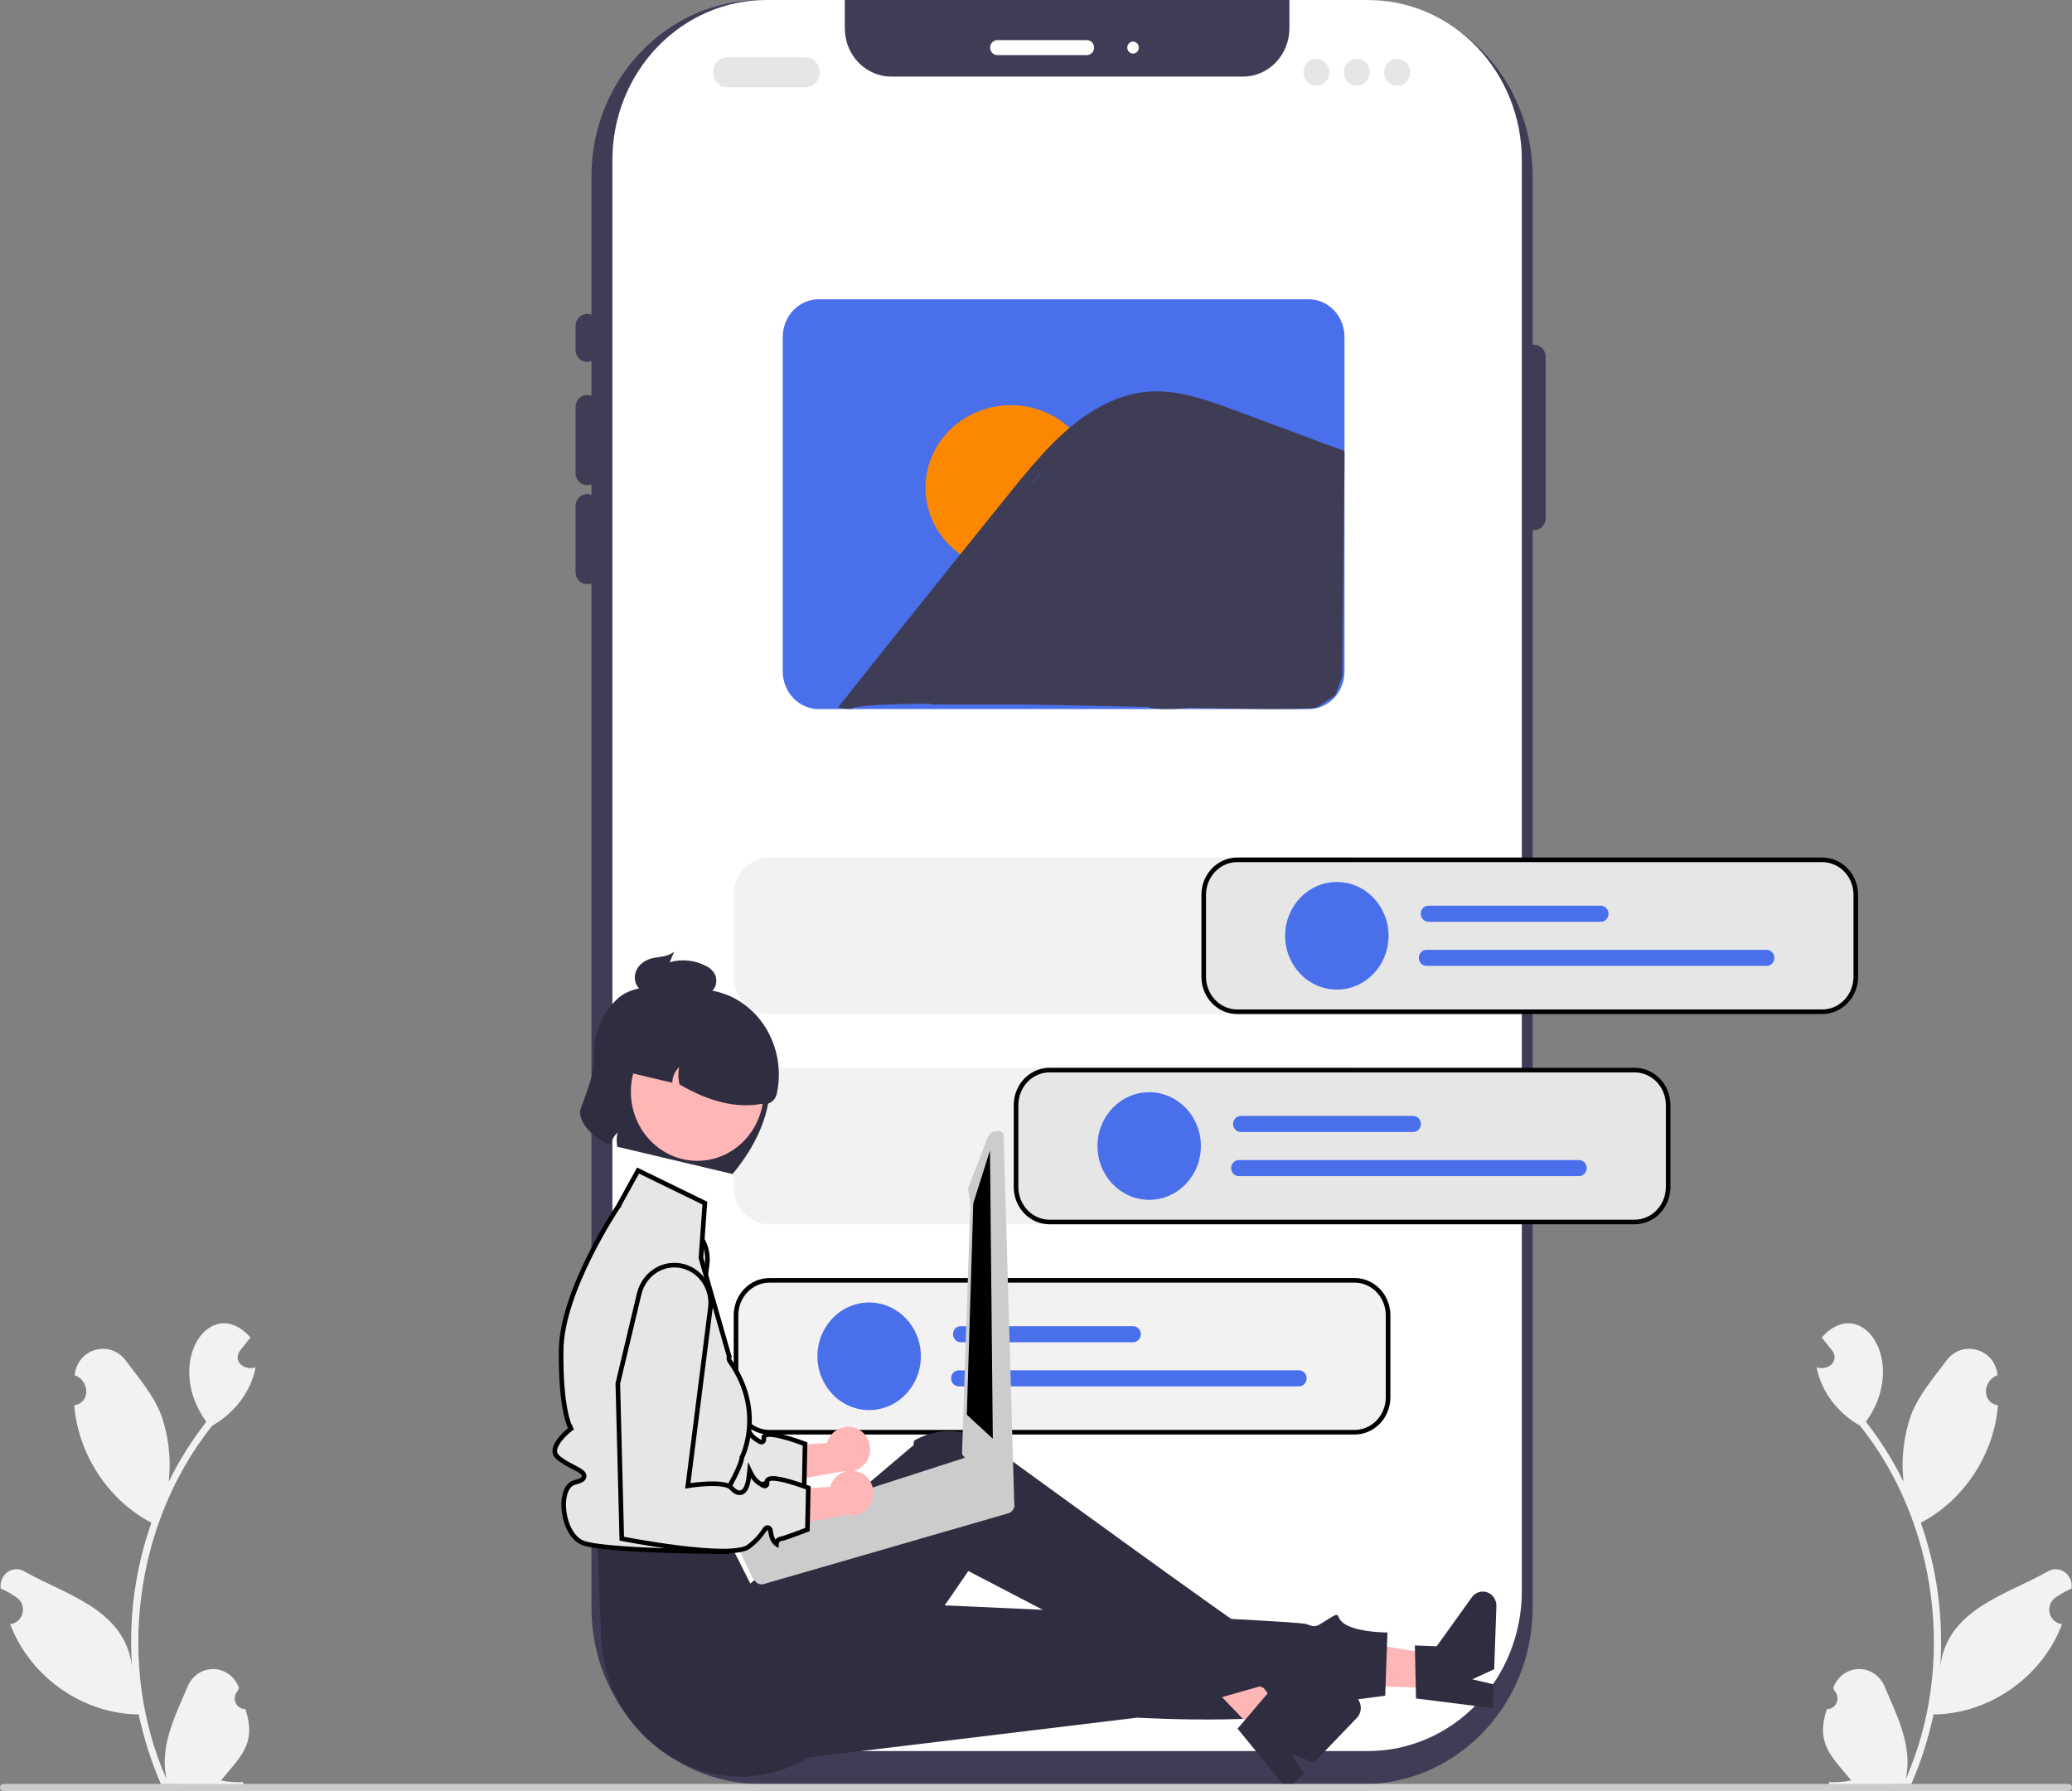 <svg width="450" height="389" viewBox="0 0 450 389" fill="none" xmlns="http://www.w3.org/2000/svg">
<rect x="0" y="0" width="450" height="389" fill="#808080" stroke="none"/>
<g clip-path="url(#clip0_307_5504)">
<path d="M296.037 0H165.275C144.937 0 128.45 17.152 128.45 38.31V349.171C128.45 370.329 144.937 387.481 165.275 387.481H296.037C316.375 387.481 332.862 370.329 332.862 349.171V38.31C332.862 17.152 316.375 0 296.037 0Z" fill="#3F3D56"/>
<path d="M330.514 34.723V345.582C330.504 354.788 326.984 363.614 320.727 370.123C314.47 376.633 305.986 380.294 297.137 380.305H166.377C157.528 380.294 149.044 376.633 142.787 370.123C136.53 363.614 133.01 354.788 133 345.582V34.723C133.01 25.517 136.53 16.692 142.787 10.182C149.044 3.672 157.528 0.011 166.377 0H183.476V6.145C183.476 8.927 184.538 11.595 186.429 13.562C188.32 15.529 190.884 16.634 193.558 16.634H269.956C272.63 16.634 275.194 15.529 277.085 13.562C278.976 11.595 280.038 8.927 280.038 6.145V0H297.137C305.986 0.011 314.47 3.672 320.727 10.182C326.984 16.692 330.504 25.517 330.514 34.723Z" fill="white"/>
<path d="M127.509 78.605C126.844 78.604 126.207 78.329 125.736 77.84C125.266 77.351 125.002 76.688 125.001 75.996V70.777C125.001 70.085 125.265 69.421 125.736 68.932C126.206 68.443 126.844 68.168 127.509 68.168C128.174 68.168 128.812 68.443 129.283 68.932C129.753 69.421 130.017 70.085 130.017 70.777V75.996C130.016 76.688 129.752 77.351 129.282 77.84C128.812 78.329 128.174 78.604 127.509 78.605Z" fill="#3F3D56"/>
<path d="M127.509 105.364C126.844 105.364 126.207 105.088 125.736 104.599C125.266 104.11 125.002 103.447 125.001 102.755V88.39C125.001 87.698 125.265 87.034 125.736 86.545C126.206 86.055 126.844 85.781 127.509 85.781C128.174 85.781 128.812 86.055 129.283 86.545C129.753 87.034 130.017 87.698 130.017 88.39V102.755C130.016 103.447 129.752 104.11 129.282 104.599C128.812 105.088 128.174 105.364 127.509 105.364Z" fill="#3F3D56"/>
<path d="M127.509 126.877C126.844 126.876 126.207 126.601 125.736 126.112C125.266 125.623 125.002 124.96 125.001 124.268V109.903C125.001 109.211 125.265 108.547 125.736 108.058C126.206 107.568 126.844 107.293 127.509 107.293C128.174 107.293 128.812 107.568 129.283 108.058C129.753 108.547 130.017 109.211 130.017 109.903V124.268C130.016 124.96 129.752 125.623 129.282 126.112C128.812 126.601 128.174 126.876 127.509 126.877Z" fill="#3F3D56"/>
<path d="M333.175 115.135C332.51 115.134 331.873 114.859 331.402 114.37C330.932 113.881 330.668 113.218 330.667 112.526V77.474C330.667 76.782 330.931 76.119 331.402 75.629C331.872 75.14 332.51 74.865 333.175 74.865C333.84 74.865 334.478 75.14 334.949 75.629C335.419 76.119 335.683 76.782 335.683 77.474V112.526C335.682 113.218 335.418 113.881 334.948 114.37C334.478 114.859 333.84 115.134 333.175 115.135Z" fill="#3F3D56"/>
<path d="M236.044 11.967H216.606C216.19 11.967 215.791 11.796 215.497 11.49C215.203 11.184 215.038 10.769 215.038 10.337C215.038 9.904 215.203 9.489 215.497 9.183C215.791 8.878 216.19 8.706 216.606 8.706H236.044C236.459 8.706 236.858 8.878 237.152 9.183C237.446 9.489 237.611 9.904 237.611 10.337C237.611 10.769 237.446 11.184 237.152 11.49C236.858 11.796 236.459 11.967 236.044 11.967Z" fill="white"/>
<path d="M246.076 11.641C246.769 11.641 247.33 11.057 247.33 10.337C247.33 9.616 246.769 9.032 246.076 9.032C245.384 9.032 244.822 9.616 244.822 10.337C244.822 11.057 245.384 11.641 246.076 11.641Z" fill="white"/>
<path d="M396.754 371.184C397.212 371.201 397.664 371.072 398.049 370.813C398.434 370.554 398.733 370.178 398.905 369.737C399.078 369.295 399.116 368.809 399.014 368.345C398.913 367.88 398.676 367.459 398.337 367.138C398.278 366.906 398.236 366.739 398.178 366.507C398.605 365.345 399.357 364.342 400.335 363.627C401.314 362.912 402.476 362.518 403.671 362.494C404.867 362.471 406.042 362.819 407.046 363.495C408.05 364.171 408.837 365.143 409.307 366.287C412.014 372.71 415.503 379.352 413.863 386.472C424.895 361.535 420.783 330.693 403.95 309.628C399.326 307.038 395.555 302.392 394.535 296.964C396.819 297.743 399.639 295.789 397.905 293.312C397.154 292.366 396.397 291.427 395.646 290.481C404.205 280.815 414.645 295.77 405.246 308.794C408.397 312.825 411.134 317.186 413.413 321.809C412.851 316.882 413.422 311.887 415.078 307.235C416.76 302.898 419.953 299.227 422.76 295.464C426.173 290.879 433.302 292.908 433.82 298.679C430.642 299.8 430.271 304.596 433.924 305.215C433.067 315.968 426.411 325.907 417.163 330.711C420.686 340.693 422.123 351.342 421.379 361.948C422.906 349.546 435.658 346.414 444.544 341.403C445.109 341.018 445.77 340.813 446.445 340.812C447.121 340.811 447.782 341.014 448.348 341.397C448.914 341.78 449.361 342.327 449.634 342.969C449.906 343.612 449.994 344.324 449.884 345.017C448.656 345.551 447.482 346.21 446.38 346.985C445.863 347.354 445.468 347.88 445.25 348.491C445.033 349.102 445.002 349.769 445.162 350.399C445.322 351.029 445.666 351.592 446.146 352.011C446.626 352.43 447.219 352.685 447.843 352.739C443.447 364.376 431.878 372.276 419.923 372.351C418.821 377.556 417.203 382.628 415.094 387.485L397.35 387.661C397.284 387.457 397.225 387.245 397.166 387.041C398.809 387.132 400.457 387.013 402.073 386.688C397.679 381.379 394.294 378.681 396.754 371.184Z" fill="#F2F2F2"/>
<path d="M53.296 371.184C52.838 371.201 52.386 371.072 52.001 370.813C51.617 370.554 51.318 370.178 51.145 369.737C50.972 369.295 50.934 368.809 51.036 368.345C51.137 367.88 51.374 367.459 51.713 367.138C51.772 366.906 51.814 366.739 51.872 366.507C51.445 365.345 50.694 364.342 49.715 363.627C48.736 362.912 47.575 362.518 46.379 362.494C45.183 362.471 44.008 362.819 43.004 363.495C42 364.171 41.213 365.143 40.743 366.287C38.036 372.71 34.547 379.352 36.187 386.472C25.155 361.535 29.267 330.693 46.1 309.628C50.724 307.038 54.495 302.392 55.515 296.964C53.231 297.743 50.411 295.789 52.145 293.312C52.896 292.366 53.654 291.427 54.404 290.481C45.845 280.815 35.405 295.77 44.804 308.794C41.653 312.825 38.916 317.186 36.638 321.809C37.199 316.882 36.628 311.887 34.972 307.235C33.291 302.898 30.097 299.227 27.29 295.464C23.877 290.879 16.748 292.908 16.23 298.679C19.409 299.8 19.779 304.596 16.126 305.215C16.983 315.968 23.639 325.907 32.888 330.711C29.364 340.693 27.927 351.342 28.671 361.948C27.144 349.546 14.393 346.414 5.506 341.403C4.941 341.018 4.28 340.813 3.605 340.812C2.929 340.811 2.268 341.014 1.702 341.397C1.136 341.78 0.689 342.327 0.417 342.969C0.144 343.612 0.057 344.324 0.166 345.017C1.394 345.551 2.568 346.21 3.671 346.985C4.187 347.354 4.582 347.88 4.8 348.491C5.018 349.102 5.049 349.769 4.888 350.399C4.728 351.029 4.384 351.592 3.904 352.011C3.424 352.43 2.831 352.685 2.207 352.739C6.603 364.376 18.172 372.276 30.128 372.351C31.229 377.556 32.847 382.628 34.956 387.485L52.7 387.661C52.766 387.457 52.825 387.245 52.884 387.041C51.241 387.132 49.593 387.013 47.977 386.688C52.372 381.379 55.757 378.681 53.297 371.184L53.296 371.184Z" fill="#F2F2F2"/>
<path d="M174.904 18.965H157.974C157.143 18.965 156.345 18.621 155.757 18.01C155.169 17.398 154.839 16.568 154.839 15.703C154.839 14.838 155.169 14.009 155.757 13.397C156.345 12.785 157.143 12.442 157.974 12.442H174.904C175.735 12.442 176.533 12.785 177.121 13.397C177.709 14.009 178.039 14.838 178.039 15.703C178.039 16.568 177.709 17.398 177.121 18.01C176.533 18.621 175.735 18.965 174.904 18.965Z" fill="#E6E6E6"/>
<path d="M285.888 18.639C287.446 18.639 288.71 17.325 288.71 15.703C288.71 14.082 287.446 12.768 285.888 12.768C284.33 12.768 283.066 14.082 283.066 15.703C283.066 17.325 284.33 18.639 285.888 18.639Z" fill="#E6E6E6"/>
<path d="M294.666 18.639C296.225 18.639 297.488 17.325 297.488 15.703C297.488 14.082 296.225 12.768 294.666 12.768C293.108 12.768 291.845 14.082 291.845 15.703C291.845 17.325 293.108 18.639 294.666 18.639Z" fill="#E6E6E6"/>
<path d="M303.445 18.639C305.003 18.639 306.266 17.325 306.266 15.703C306.266 14.082 305.003 12.768 303.445 12.768C301.886 12.768 300.623 14.082 300.623 15.703C300.623 17.325 301.886 18.639 303.445 18.639Z" fill="#E6E6E6"/>
<path d="M284.222 65H177.778C175.716 65.003 173.739 65.865 172.281 67.396C170.823 68.927 170.003 71.003 170 73.168V145.832C170.003 147.997 170.823 150.073 172.281 151.604C173.739 153.135 175.716 153.997 177.778 154H284.222C286.284 153.998 288.262 153.137 289.72 151.606C291.178 150.074 291.998 147.998 292 145.832V73.168C291.998 71.002 291.178 68.926 289.72 67.394C288.262 65.863 286.284 65.002 284.222 65Z" fill="#4A6FEB"/>
<path d="M279 93.222C263.723 113.891 246.864 133.852 228.511 153H202C219.365 136.813 236.742 120.625 254.133 104.438C259.122 99.777 264.536 94.894 272.019 93L279 93.222Z" fill="#3F3D56"/>
<path d="M233 93.59C231.105 95.5 229.29 97.487 227.581 99.551C223.818 103.936 220.108 108.359 216.384 112.769C214.065 115.513 211.747 118.256 209.454 121C208.727 120.548 208.035 120.042 207.387 119.487C203.726 116.412 201.455 112.072 201.061 107.397C200.667 102.722 202.182 98.083 205.28 94.475C208.378 90.867 212.814 88.577 217.636 88.095C222.458 87.613 227.284 88.978 231.079 91.897C231.763 92.413 232.405 92.979 233 93.59Z" fill="#FB8800"/>
<path d="M292 97.97V100.598L291.5 146.997L290 150.997L286 153.632H274.5C269.204 151.669 254.97 155.047 249.5 153.632C244.741 152.249 290.722 152.126 286 153.632C281.79 155.214 188.108 150.867 184.844 153.997C183.4 155.353 201.855 131.559 200.5 133C200.057 133.476 227.152 101.452 227.152 101.452C225.842 102.9 224.577 104.38 223.377 105.912C219.839 110.242 216.499 114.651 213 119C210.817 121.713 208.482 124.379 206.325 127.086C199.122 136.039 191.962 145.009 184.844 153.997C183.885 153.986 182.931 153.864 182 153.632C189.261 144.47 196.556 135.332 203.886 126.218C204.053 126.01 204.22 125.801 204.386 125.592C205.247 124.503 206.126 123.408 206.999 122.319C210.652 117.774 214.307 113.233 217.965 108.697C220.623 105.397 223.261 102.085 226.125 98.955C226.298 98.752 226.478 98.557 226.664 98.355C226.94 98.055 227.216 97.761 227.498 97.455C233.719 90.927 241.481 85.156 250.777 85C256.247 84.915 261.531 86.676 266.615 88.534C272.092 90.549 277.549 92.597 283.018 94.631L292 97.97Z" fill="#3F3D56"/>
<path d="M294.192 311.062H167.12C165.198 311.06 163.351 310.264 161.985 308.844C160.619 307.422 159.847 305.491 159.845 303.473V285.657C159.847 283.639 160.619 281.708 161.985 280.287C163.35 278.866 165.197 278.071 167.12 278.069H294.192C296.114 278.071 297.961 278.866 299.327 280.287C300.693 281.708 301.465 283.639 301.467 285.657V303.473C301.465 305.491 300.693 307.422 299.327 308.844C297.961 310.264 296.114 311.06 294.192 311.062Z" fill="#F2F2F2" stroke="black"/>
<path d="M294.192 220.237H167.119C165.058 220.234 163.082 219.381 161.624 217.865C160.167 216.348 159.347 214.293 159.345 212.148V194.331C159.347 192.187 160.167 190.131 161.624 188.615C163.082 187.099 165.058 186.246 167.119 186.243H294.192C296.253 186.246 298.23 187.099 299.687 188.615C301.145 190.131 301.964 192.187 301.967 194.331V212.148C301.964 214.293 301.145 216.348 299.687 217.865C298.23 219.381 296.253 220.234 294.192 220.237Z" fill="#F2F2F2"/>
<path d="M294.192 265.899H167.119C165.058 265.897 163.082 265.044 161.624 263.527C160.167 262.011 159.347 259.955 159.345 257.811V239.994C159.347 237.85 160.167 235.794 161.624 234.278C163.082 232.761 165.058 231.908 167.119 231.906H294.192C296.253 231.908 298.23 232.761 299.687 234.278C301.145 235.794 301.964 237.85 301.967 239.994V257.811C301.964 259.955 301.145 262.011 299.687 263.527C298.23 265.044 296.253 265.897 294.192 265.899Z" fill="#F2F2F2"/>
<path d="M246.094 291.516H208.653C208.209 291.516 207.783 291.332 207.469 291.006C207.155 290.679 206.979 290.236 206.979 289.773C206.979 289.311 207.155 288.868 207.469 288.541C207.783 288.215 208.209 288.031 208.653 288.031H246.094C246.539 288.031 246.965 288.215 247.279 288.541C247.593 288.868 247.769 289.311 247.769 289.773C247.769 290.236 247.593 290.679 247.279 291.006C246.965 291.332 246.539 291.516 246.094 291.516Z" fill="#4A6FEB"/>
<path d="M282.105 301.099H208.234C207.79 301.099 207.364 300.916 207.05 300.589C206.736 300.262 206.56 299.819 206.56 299.357C206.56 298.895 206.736 298.452 207.05 298.125C207.364 297.798 207.79 297.615 208.234 297.615H282.105C282.549 297.615 282.975 297.798 283.289 298.125C283.603 298.452 283.779 298.895 283.779 299.357C283.779 299.819 283.603 300.262 283.289 300.589C282.975 300.916 282.549 301.099 282.105 301.099Z" fill="#4A6FEB"/>
<path d="M188.762 306.248C194.964 306.248 199.992 301.018 199.992 294.565C199.992 288.113 194.964 282.883 188.762 282.883C182.56 282.883 177.532 288.113 177.532 294.565C177.532 301.018 182.56 306.248 188.762 306.248Z" fill="#4A6FEB"/>
<path d="M186.26 310.346C185.114 309.789 183.804 309.719 182.609 310.151C181.414 310.583 180.429 311.483 179.862 312.66C179.751 312.901 179.658 313.151 179.587 313.408L162.676 314.459L160.17 323.574L183.186 319.528C184.232 319.756 185.322 319.616 186.285 319.132C187.248 318.647 188.029 317.845 188.507 316.849C188.774 316.28 188.931 315.662 188.968 315.03C189.005 314.398 188.922 313.765 188.724 313.166C188.526 312.568 188.217 312.016 187.814 311.541C187.411 311.067 186.922 310.68 186.375 310.402C186.337 310.383 186.298 310.364 186.26 310.346Z" fill="#FFB6B6"/>
<path d="M134.987 324.779C134.722 324.729 134.502 324.687 134.334 324.655L133.471 290.95L138.105 271.48C138.379 270.332 138.886 269.259 139.593 268.335C140.299 267.411 141.187 266.658 142.195 266.125C143.204 265.593 144.31 265.293 145.438 265.245C146.566 265.197 147.691 265.402 148.738 265.848L148.932 265.39L148.738 265.848C150.347 266.533 151.698 267.755 152.575 269.328C153.452 270.901 153.804 272.734 153.575 274.54L148.757 312.524L148.674 313.183L149.33 313.081L149.33 313.081L149.33 313.081L149.33 313.081L149.334 313.081L149.349 313.078L149.411 313.069C149.465 313.061 149.545 313.05 149.649 313.036C149.855 313.008 150.154 312.97 150.517 312.93C151.244 312.85 152.227 312.763 153.258 312.731C154.293 312.7 155.358 312.726 156.253 312.867C157.18 313.013 157.802 313.264 158.086 313.581C158.513 314.06 158.955 314.429 159.411 314.592C159.647 314.677 159.897 314.71 160.15 314.663C160.404 314.616 160.627 314.494 160.817 314.321C161.182 313.989 161.436 313.457 161.625 312.806C161.818 312.142 161.96 311.287 162.054 310.242C162.067 310.104 162.079 309.976 162.091 309.858C162.236 310.167 162.41 310.519 162.613 310.863C162.964 311.458 163.434 312.089 164.07 312.511L164.075 312.514C164.344 312.692 164.551 312.83 164.707 312.93C164.854 313.023 164.991 313.106 165.102 313.153C165.148 313.172 165.266 313.219 165.41 313.207C165.495 313.2 165.601 313.17 165.698 313.093C165.794 313.017 165.845 312.924 165.871 312.849C165.914 312.726 165.904 312.612 165.9 312.577L165.9 312.576C165.896 312.531 165.888 312.484 165.883 312.453L165.882 312.446C165.858 312.301 165.847 312.199 165.883 312.095C165.913 312.012 166.003 311.847 166.362 311.673C166.489 311.611 166.714 311.564 167.06 311.561C167.397 311.557 167.803 311.596 168.261 311.669C169.177 311.815 170.247 312.092 171.277 312.4C172.303 312.707 173.276 313.042 173.993 313.3C174.347 313.428 174.638 313.536 174.841 313.613L174.655 322.668C174.545 322.71 174.41 322.762 174.254 322.821C173.819 322.986 173.228 323.209 172.606 323.44C171.348 323.909 170 324.397 169.52 324.529C169.347 324.576 169.205 324.609 169.074 324.639C169.021 324.651 168.969 324.663 168.917 324.675C168.762 324.712 168.566 324.762 168.399 324.865C168.197 324.989 168.069 325.168 167.999 325.389C167.959 325.515 167.938 325.656 167.926 325.804C167.888 325.778 167.845 325.746 167.796 325.704C167.407 325.371 166.927 324.658 166.753 323.603L166.75 323.586C166.704 323.311 166.667 323.082 166.629 322.916C166.611 322.832 166.587 322.743 166.556 322.663C166.532 322.6 166.471 322.456 166.331 322.353C166.248 322.292 166.142 322.249 166.021 322.244C165.906 322.24 165.81 322.272 165.744 322.304C165.626 322.363 165.543 322.452 165.5 322.501C165.412 322.602 165.31 322.751 165.209 322.9L165.193 322.924L165.19 322.928C164.742 323.587 163.854 324.894 161.882 326.402C161.475 326.713 160.753 326.962 159.72 327.125C158.704 327.284 157.451 327.35 156.041 327.342C153.222 327.326 149.83 327.015 146.549 326.605C143.271 326.196 140.119 325.689 137.785 325.284C136.618 325.082 135.657 324.905 134.987 324.779ZM166.262 323.15C166.262 323.15 166.261 323.151 166.257 323.154C166.26 323.151 166.262 323.15 166.262 323.15ZM165.625 323.027C165.625 323.027 165.625 323.028 165.626 323.029C165.622 323.021 165.622 323.019 165.625 323.027Z" fill="#E6E6E6" stroke="black"/>
<path d="M312.359 366.722L312.614 359.527L286.058 355.079L285.682 365.698L312.359 366.722Z" fill="#FFB6B6"/>
<path d="M307.538 368.889L307.286 357.368L312.02 357.55L319.663 346.9C320.04 346.373 320.57 345.987 321.173 345.796C321.777 345.605 322.424 345.619 323.019 345.838C323.614 346.056 324.126 346.466 324.481 347.009C324.836 347.552 325.015 348.198 324.991 348.854L324.506 362.54L319.74 364.719L324.39 365.82L324.207 370.98L307.538 368.889Z" fill="#2F2E41"/>
<path d="M162.9 383.222L247.012 373.047C247.012 373.047 283.334 375.23 291.856 369.462L300.843 368.282L301.33 354.549C301.33 354.549 295.835 354.591 292.675 353.059C289.516 351.528 291.712 349.654 288.699 351.496C285.687 353.339 286.005 353.561 283.676 352.714C281.347 351.867 174.541 347.325 174.541 347.325L162.9 383.222Z" fill="#2F2E41"/>
<path d="M273.738 377.263L278.629 372.169L262.069 350.118L254.851 357.637L273.738 377.263Z" fill="#FFB6B6"/>
<path d="M268.787 375.44L276.134 366.817L279.486 370.3L292.051 367.9C292.672 367.781 293.313 367.872 293.88 368.159C294.448 368.446 294.912 368.914 295.206 369.495C295.499 370.076 295.606 370.74 295.512 371.389C295.417 372.038 295.126 372.639 294.68 373.103L285.377 382.792L280.458 381.017L283.147 385.115L279.64 388.768L268.787 375.44Z" fill="#2F2E41"/>
<path d="M129.716 335.299L130.552 355.521C131.536 379.327 156.736 393.735 176.277 381.305C176.637 381.076 176.998 380.839 177.361 380.593C177.361 380.593 184.769 378.524 184.544 375.246C184.319 371.968 186.129 370.373 187.73 371.267C189.332 372.161 210.301 341.201 210.301 341.201C210.301 341.201 253.868 363.81 263.479 369.132L273.62 366.258C273.62 366.258 277.437 368.133 276.062 365.421C274.687 362.708 274.441 364.007 274.019 361.052C273.596 358.097 272.516 354.433 271.86 354.587C271.205 354.741 217.963 315.973 217.963 315.973C217.963 315.973 209.289 306.841 198.53 312.87C198.305 313.756 198.497 313.787 198.497 313.787L162.954 343.917L157.932 333.995L129.716 335.299Z" fill="#2F2E41"/>
<path d="M158.387 294.666C158.377 294.684 158.367 294.703 158.359 294.723C158.275 294.912 158.289 295.108 158.34 295.277C158.391 295.444 158.486 295.621 158.62 295.812C162.392 301.192 163.021 306.348 162.713 310.156C162.559 312.063 162.169 313.633 161.82 314.724C161.645 315.27 161.481 315.695 161.361 315.981C161.301 316.124 161.252 316.232 161.219 316.304C161.203 316.34 161.19 316.366 161.182 316.383L161.173 316.401L161.171 316.405L161.171 316.405L161.171 316.405L161.117 316.511L161.117 316.622C161.117 316.626 161.117 316.634 161.115 316.645C161.112 316.676 161.105 316.732 161.088 316.819C161.054 316.992 160.982 317.283 160.831 317.721C160.53 318.598 159.917 320.054 158.672 322.32C158.044 323.464 157.717 324.285 157.68 324.92C157.661 325.256 157.722 325.554 157.87 325.817C158.013 326.073 158.219 326.259 158.427 326.408C158.64 326.561 158.866 326.69 159.1 326.822C159.786 327.212 160.534 327.637 161.181 328.804C161.655 329.659 161.845 330.123 161.885 330.387C161.894 330.445 161.893 330.481 161.891 330.501C161.89 330.51 161.889 330.516 161.888 330.519C161.887 330.522 161.886 330.524 161.886 330.524C161.886 330.525 161.885 330.526 161.884 330.528C161.882 330.53 161.879 330.534 161.873 330.539C161.862 330.551 161.84 330.569 161.801 330.593C161.716 330.645 161.597 330.698 161.413 330.775C161.391 330.783 161.369 330.793 161.347 330.802C161.185 330.869 160.991 330.949 160.784 331.049C160.303 331.281 159.741 331.624 159.169 332.221L159.167 332.223C158.504 332.922 158.036 333.791 157.807 334.739C157.63 335.475 157.602 336.238 157.722 336.981C157.568 336.98 157.386 336.98 157.18 336.979C156.434 336.975 155.363 336.968 154.063 336.954C151.461 336.925 147.941 336.866 144.264 336.746C140.587 336.626 136.759 336.445 133.54 336.172C131.931 336.036 130.479 335.877 129.278 335.693C128.067 335.507 127.143 335.3 126.571 335.076C125.459 334.643 124.524 333.69 123.817 332.427C123.113 331.167 122.658 329.638 122.489 328.126C122.32 326.611 122.442 325.152 122.855 324.027C123.267 322.903 123.939 322.178 124.844 321.958C125.418 321.819 125.865 321.671 126.184 321.504C126.478 321.35 126.805 321.105 126.863 320.705C126.92 320.302 126.669 319.994 126.475 319.811C126.262 319.609 125.969 319.416 125.655 319.232C125.335 319.045 124.961 318.848 124.57 318.644L124.472 318.593C124.107 318.402 123.725 318.202 123.341 317.989C122.501 317.522 121.686 317.008 121.072 316.426C120.545 315.924 120.42 315.369 120.519 314.776C120.624 314.151 120.984 313.477 121.46 312.833C121.931 312.195 122.485 311.626 122.927 311.214C123.146 311.008 123.336 310.844 123.47 310.731C123.536 310.675 123.589 310.632 123.625 310.603L123.665 310.571L123.674 310.563L123.676 310.562L123.676 310.562L123.677 310.562L123.677 310.562L124.015 310.298L123.807 309.926L123.807 309.925L123.807 309.925L123.807 309.924L123.806 309.924L123.805 309.922C123.803 309.918 123.799 309.909 123.792 309.896C123.78 309.871 123.76 309.829 123.733 309.77C123.68 309.65 123.6 309.459 123.504 309.186C123.312 308.64 123.051 307.765 122.795 306.478C122.282 303.903 121.784 299.682 121.873 293.148C121.96 286.707 125.021 278.965 128.102 272.785C129.638 269.706 131.168 267.034 132.315 265.132C132.888 264.181 133.365 263.423 133.698 262.903C133.864 262.644 133.995 262.443 134.084 262.309C134.128 262.241 134.162 262.19 134.185 262.156L134.21 262.118L134.216 262.108L134.218 262.106L134.218 262.106L133.804 261.826L134.218 262.106L134.231 262.087L134.241 262.068L138.574 254.225L153.082 261.299L152.237 273.113L152.23 273.202L152.255 273.287L158.387 294.666Z" fill="#E6E6E6" stroke="black"/>
<path d="M129.047 229.756C129.176 233.105 127.147 237.849 126.148 240.71C125.08 243.769 129.709 247.829 132.672 248.718C132.826 247.658 133.334 246.689 134.107 245.98C133.894 246.99 133.875 248.034 134.052 249.052L159.101 254.984C163.607 249.555 168.138 241.75 167.15 232.337C167.386 230.55 167.11 228.73 166.356 227.105C165.602 225.48 164.403 224.123 162.91 223.205L150.247 215.422C144.861 214.147 138.078 213.376 134.187 216.844C132.449 218.453 131.084 220.45 130.193 222.686C129.303 224.922 128.911 227.339 129.047 229.756Z" fill="#2F2E41"/>
<path d="M151.436 252.116C159.401 252.116 165.858 245.399 165.858 237.112C165.858 228.826 159.401 222.109 151.436 222.109C143.471 222.109 137.015 228.826 137.015 237.112C137.015 245.399 143.471 252.116 151.436 252.116Z" fill="#FFB6B6"/>
<path d="M134.542 229.097L133.846 232.277L146.012 235.159C146.023 234.515 146.162 233.882 146.419 233.297C146.677 232.712 147.047 232.189 147.508 231.76C147.246 233.007 147.276 234.301 147.596 235.534C154.157 239.364 160.071 240.721 165.374 239.744C166.093 239.915 166.847 239.781 167.471 239.373C168.094 238.964 168.536 238.315 168.7 237.568C170.834 227.817 165.244 217.851 155.917 215.431C153.65 214.841 151.293 214.729 148.983 215.099C146.674 215.47 144.459 216.316 142.468 217.589C140.477 218.862 138.75 220.535 137.389 222.511C136.028 224.488 135.06 226.726 134.542 229.097Z" fill="#2F2E41"/>
<path d="M141.655 208.115C143.259 207.752 144.957 207.84 146.407 206.709L145.456 208.981C148.093 208.229 150.905 208.521 153.347 209.801C154.073 210.14 154.693 210.685 155.134 211.374C155.371 211.791 155.515 212.257 155.555 212.739C155.596 213.221 155.532 213.706 155.369 214.159C155.213 214.548 154.981 214.898 154.687 215.188C154.394 215.478 154.045 215.701 153.664 215.843C152.989 216.054 152.282 216.131 151.579 216.07C148.618 215.999 145.657 215.927 142.696 215.855C141.568 215.928 140.44 215.7 139.42 215.193C138.878 214.844 138.445 214.339 138.175 213.738C137.905 213.138 137.81 212.468 137.9 211.812C138.183 209.747 140.05 208.477 141.655 208.115Z" fill="#2F2E41"/>
<path d="M219.886 325.703C219.851 325.66 219.812 325.622 219.768 325.59C219.66 325.46 219.529 325.353 219.381 325.275L218.326 324.688L211.32 316.596C210.914 316.376 210.443 316.329 210.004 316.465L209.986 316.47L206.985 317.436L204.404 318.269L200.798 319.432L176.24 327.343L160.097 332.543C159.661 332.686 159.296 333.003 159.082 333.423C158.867 333.844 158.82 334.335 158.95 334.792C159.026 335.043 159.152 335.275 159.319 335.473L159.832 336.068L160.91 337.317L163.406 342.699L164.099 343.503C164.32 343.759 164.606 343.944 164.924 344.037C165.242 344.13 165.579 344.127 165.896 344.027L219.077 328.643C219.353 328.55 219.603 328.387 219.805 328.17C220.007 327.953 220.154 327.687 220.234 327.397C220.314 327.106 220.324 326.8 220.263 326.504C220.202 326.209 220.073 325.934 219.886 325.703Z" fill="#CCCCCC"/>
<path d="M216.729 245.659L215.699 245.833C215.417 245.881 215.164 246.044 214.997 246.286L214.543 246.946L210.45 257.593C210.284 257.836 210.217 258.139 210.264 258.433L210.744 261.467L208.932 315.614C208.977 315.894 209.122 316.146 209.337 316.321L217.283 327.379L217.469 327.532L217.869 327.858C218.074 328.023 218.329 328.107 218.588 328.096L219.263 328.063C219.417 328.055 219.567 328.013 219.704 327.941C219.84 327.868 219.961 327.766 220.057 327.642C220.154 327.518 220.224 327.375 220.263 327.22C220.302 327.066 220.308 326.905 220.282 326.748L217.977 246.585C217.93 246.291 217.773 246.028 217.54 245.854C217.307 245.68 217.017 245.61 216.734 245.658L216.729 245.659Z" fill="#CCCCCC"/>
<path d="M215.004 249.866L211.378 261.356L209.976 307.249L215.619 312.468L215.004 249.866Z" fill="black"/>
<path d="M186.968 319.872C185.822 319.314 184.512 319.244 183.317 319.677C182.122 320.109 181.137 321.009 180.57 322.185C180.459 322.426 180.367 322.677 180.295 322.934L163.384 323.985L160.878 333.099L183.894 329.054C184.94 329.281 186.03 329.142 186.993 328.657C187.956 328.173 188.737 327.37 189.215 326.375C189.754 325.226 189.832 323.901 189.432 322.692C189.032 321.483 188.187 320.489 187.083 319.928C187.045 319.909 187.006 319.89 186.968 319.872Z" fill="#FFB6B6"/>
<path d="M135.694 334.305C135.429 334.255 135.209 334.213 135.041 334.18L134.178 300.475L138.812 281.006C139.086 279.857 139.593 278.785 140.3 277.861C141.006 276.937 141.894 276.184 142.902 275.651C143.911 275.118 145.017 274.818 146.145 274.77C147.273 274.723 148.399 274.928 149.445 275.373L149.607 274.993L149.445 275.373C151.054 276.059 152.405 277.281 153.282 278.854C154.159 280.427 154.511 282.259 154.282 284.065L149.464 322.05L149.381 322.708L150.037 322.607L150.037 322.607L150.037 322.607L150.037 322.607L150.041 322.606L150.056 322.604L150.118 322.595C150.172 322.587 150.252 322.576 150.356 322.562C150.562 322.534 150.861 322.496 151.224 322.456C151.951 322.376 152.934 322.288 153.965 322.257C155 322.226 156.065 322.252 156.96 322.393C157.887 322.538 158.509 322.789 158.793 323.107C159.22 323.585 159.662 323.955 160.118 324.118C160.354 324.203 160.604 324.236 160.857 324.189C161.111 324.142 161.334 324.02 161.524 323.847C161.889 323.515 162.143 322.983 162.332 322.332C162.525 321.667 162.667 320.813 162.761 319.768C162.774 319.629 162.786 319.501 162.798 319.384C162.943 319.693 163.117 320.044 163.32 320.389C163.671 320.983 164.141 321.614 164.777 322.037L164.782 322.04C165.051 322.218 165.258 322.356 165.414 322.455C165.561 322.549 165.698 322.632 165.809 322.678C165.855 322.697 165.973 322.745 166.117 322.733C166.202 322.725 166.308 322.696 166.405 322.619C166.501 322.543 166.552 322.449 166.578 322.375C166.621 322.252 166.611 322.138 166.607 322.103L166.607 322.101C166.603 322.054 166.594 322.002 166.589 321.972C166.565 321.826 166.554 321.724 166.59 321.621C166.62 321.538 166.71 321.373 167.069 321.198C167.196 321.137 167.421 321.089 167.767 321.086C168.104 321.083 168.51 321.121 168.968 321.195C169.884 321.341 170.954 321.617 171.984 321.925C173.01 322.233 173.983 322.567 174.701 322.826C175.054 322.953 175.345 323.062 175.548 323.139L175.362 332.194C175.252 332.236 175.117 332.287 174.961 332.346C174.526 332.511 173.935 332.734 173.313 332.966C172.055 333.434 170.707 333.923 170.227 334.054C170.054 334.102 169.912 334.134 169.781 334.164C169.728 334.177 169.676 334.188 169.624 334.201C169.469 334.238 169.273 334.288 169.106 334.391C168.904 334.515 168.776 334.694 168.706 334.915C168.666 335.041 168.645 335.181 168.633 335.33C168.595 335.304 168.552 335.271 168.503 335.23C168.114 334.897 167.634 334.184 167.46 333.129L167.457 333.112C167.411 332.837 167.374 332.608 167.336 332.442C167.318 332.357 167.294 332.268 167.263 332.188C167.239 332.125 167.178 331.982 167.038 331.878C166.955 331.818 166.849 331.774 166.728 331.77C166.613 331.765 166.517 331.797 166.451 331.83C166.333 331.888 166.25 331.977 166.208 332.026C166.119 332.127 166.017 332.277 165.916 332.426L165.9 332.449L165.897 332.453C165.449 333.113 164.561 334.419 162.589 335.927C162.182 336.238 161.46 336.488 160.427 336.65C159.411 336.81 158.158 336.876 156.748 336.868C153.929 336.852 150.537 336.541 147.256 336.131C143.979 335.721 140.826 335.214 138.492 334.81C137.325 334.607 136.364 334.431 135.694 334.305ZM166.332 332.552C166.332 332.553 166.332 332.554 166.333 332.555C166.329 332.546 166.329 332.544 166.332 332.552Z" fill="#E6E6E6" stroke="black"/>
<path d="M3.30257e-06 388.224C-0 388.326 0.019 388.427 0.056 388.521C0.094 388.616 0.149 388.701 0.218 388.773C0.287 388.846 0.37 388.903 0.46 388.942C0.551 388.981 0.648 389 0.746 389H449.254C449.452 389 449.642 388.918 449.781 388.773C449.921 388.627 450 388.43 450 388.224C450 388.018 449.921 387.82 449.781 387.675C449.642 387.529 449.452 387.448 449.254 387.448H0.746C0.648 387.447 0.551 387.467 0.46 387.506C0.37 387.545 0.287 387.602 0.218 387.674C0.149 387.746 0.094 387.832 0.056 387.926C0.019 388.021 -0 388.122 3.30257e-06 388.224Z" fill="#CCCCCC"/>
<path d="M395.771 219.737H268.699C266.777 219.734 264.93 218.939 263.564 217.518C262.198 216.097 261.426 214.166 261.424 212.148V194.332C261.426 192.314 262.198 190.383 263.564 188.961C264.929 187.541 266.777 186.746 268.699 186.743H395.771C397.693 186.746 399.54 187.541 400.906 188.961C402.272 190.383 403.044 192.314 403.046 194.332V212.148C403.044 214.166 402.272 216.097 400.906 217.518C399.54 218.939 397.693 219.734 395.771 219.737Z" fill="#E6E6E6" stroke="black"/>
<path d="M347.672 200.191H310.232C309.787 200.191 309.361 200.007 309.047 199.68C308.733 199.353 308.557 198.91 308.557 198.448C308.557 197.986 308.733 197.543 309.047 197.216C309.361 196.889 309.787 196.706 310.232 196.706H347.672C348.117 196.706 348.543 196.889 348.857 197.216C349.171 197.543 349.347 197.986 349.347 198.448C349.347 198.91 349.171 199.353 348.857 199.68C348.543 200.007 348.117 200.191 347.672 200.191Z" fill="#4A6FEB"/>
<path d="M383.684 209.774H309.814C309.369 209.774 308.943 209.591 308.629 209.264C308.315 208.937 308.139 208.494 308.139 208.032C308.139 207.57 308.315 207.126 308.629 206.8C308.943 206.473 309.369 206.289 309.814 206.289H383.684C384.128 206.289 384.554 206.473 384.868 206.8C385.182 207.126 385.359 207.57 385.359 208.032C385.359 208.494 385.182 208.937 384.868 209.264C384.554 209.591 384.128 209.774 383.684 209.774Z" fill="#4A6FEB"/>
<path d="M290.341 214.923C296.543 214.923 301.571 209.692 301.571 203.24C301.571 196.788 296.543 191.557 290.341 191.557C284.139 191.557 279.111 196.788 279.111 203.24C279.111 209.692 284.139 214.923 290.341 214.923Z" fill="#4A6FEB"/>
<path d="M355.014 265.399H227.942C226.02 265.397 224.173 264.602 222.807 263.181C221.441 261.76 220.669 259.829 220.667 257.811V239.994C220.669 237.976 221.441 236.045 222.807 234.624C224.173 233.204 226.02 232.408 227.942 232.406H355.014C356.936 232.408 358.783 233.204 360.149 234.624C361.515 236.045 362.287 237.976 362.289 239.995V257.81C362.287 259.829 361.515 261.76 360.149 263.181C358.783 264.602 356.936 265.397 355.014 265.399Z" fill="#E6E6E6" stroke="black"/>
<path d="M306.916 245.853H269.475C269.03 245.853 268.604 245.67 268.29 245.343C267.976 245.016 267.8 244.573 267.8 244.111C267.8 243.649 267.976 243.205 268.29 242.879C268.604 242.552 269.03 242.368 269.475 242.368H306.916C307.36 242.368 307.786 242.552 308.1 242.879C308.414 243.205 308.591 243.649 308.591 244.111C308.591 244.573 308.414 245.016 308.1 245.343C307.786 245.67 307.36 245.853 306.916 245.853Z" fill="#4A6FEB"/>
<path d="M342.927 255.437H269.057C268.613 255.437 268.186 255.253 267.872 254.927C267.558 254.6 267.382 254.157 267.382 253.694C267.382 253.232 267.558 252.789 267.872 252.462C268.186 252.136 268.613 251.952 269.057 251.952H342.927C343.371 251.952 343.797 252.136 344.111 252.462C344.425 252.789 344.602 253.232 344.602 253.694C344.602 254.157 344.425 254.6 344.111 254.927C343.797 255.253 343.371 255.437 342.927 255.437Z" fill="#4A6FEB"/>
<path d="M249.584 260.585C255.786 260.585 260.814 255.355 260.814 248.903C260.814 242.45 255.786 237.22 249.584 237.22C243.382 237.22 238.354 242.45 238.354 248.903C238.354 255.355 243.382 260.585 249.584 260.585Z" fill="#4A6FEB"/>
</g>
<defs>
<clipPath id="clip0_307_5504">
<rect width="450" height="389" fill="white"/>
</clipPath>
</defs>
</svg>
